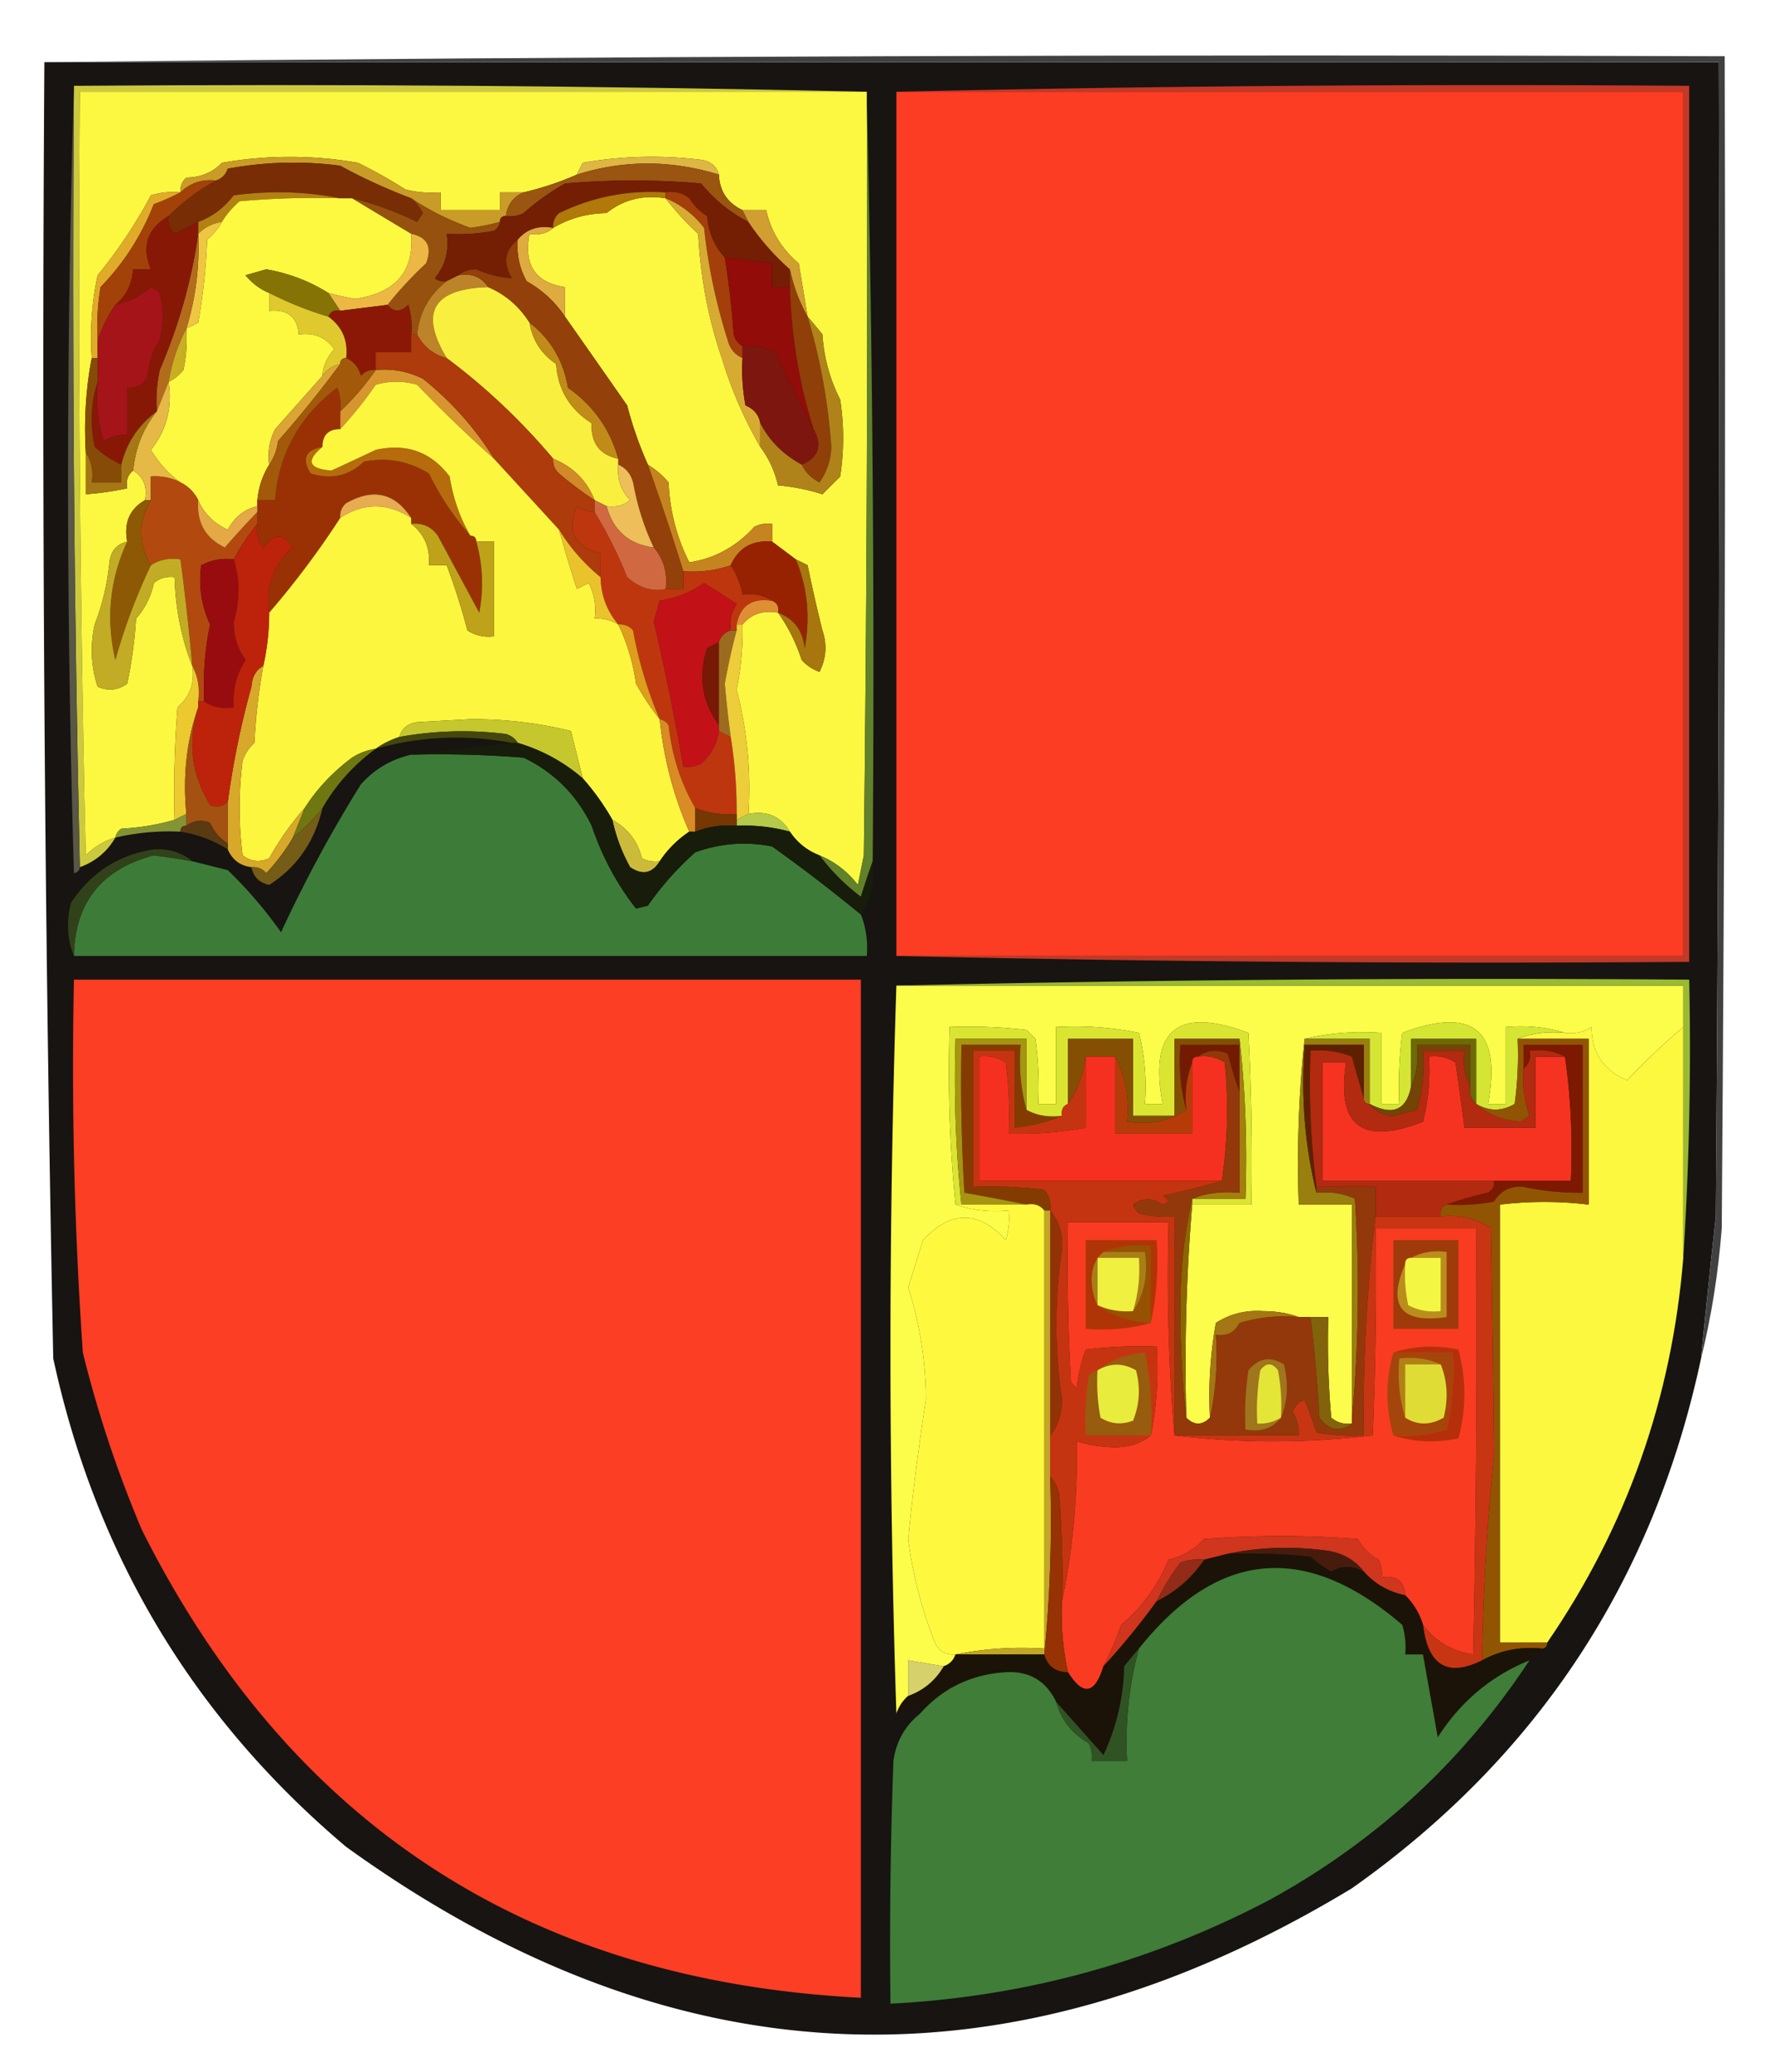 <svg xmlns="http://www.w3.org/2000/svg" width="300" height="350" style="shape-rendering:geometricPrecision;text-rendering:geometricPrecision;image-rendering:optimizeQuality;fill-rule:evenodd;clip-rule:evenodd"><path style="opacity:1" fill="#171412" d="M7.5 10.5h283c.167 65 0 130.001-.5 195a2024.749 2024.749 0 0 0-2.5 24c-8.02 37.547-27.686 67.38-59 89.5-58.127 35.156-114.794 32.823-170-7-25.81-21.766-42.31-49.266-49.5-82.5a8146.408 8146.408 0 0 1-1.5-219z"/><path style="opacity:1" fill="#414141" d="M7.5 10.5c94.499-1 189.165-1.333 284-1 .167 66 0 132.001-.5 198-.579 7.566-1.745 14.899-3.5 22 .785-7.997 1.618-15.997 2.5-24 .5-64.999.667-130 .5-195H7.5z"/><path style="opacity:1" fill="#cdc93f" d="M12.5 14.5c44.836-.332 89.503.001 134 1h-133c-.333 43.005 0 86.005 1 129 1.44-1.452 3.106-2.452 5-3-1.39 2.39-3.39 4.057-6 5-.999-43.83-1.332-87.83-1-132z"/><path style="opacity:1" fill="#fcf841" d="M146.5 15.5v1c.167 42.668 0 85.335-.5 128l-1 5c-1.777-2.29-3.944-3.957-6.5-5-2.073-.8-3.74-2.133-5-4-1.536-2.592-3.869-3.592-7-3 .45-7.148-.216-14.148-2-21a49.273 49.273 0 0 0 1-11c1.49-1.78 3.49-2.446 6-2 1.713 2.407 3.047 5.074 4 8a7.293 7.293 0 0 0 3 2c1.147-2.265 1.314-4.598.5-7a251.104 251.104 0 0 1-2.5-11 44.043 44.043 0 0 0-2-1l-4-3v-3a4.932 4.932 0 0 0-3 .5c-3.082 3.37-6.748 5.37-11 6-2.116-4.172-3.283-8.672-3.5-13.5a14.694 14.694 0 0 0-3.5-3 63.502 63.502 0 0 1-3.5-10 3835.947 3835.947 0 0 0-10.5-15v-5c-5.018-.75-7.018-3.75-6-9 1.599.268 2.932-.066 4-1 2.689-1.61 5.689-2.443 9-2.5 2.865-2.286 6.198-3.12 10-2.5a46.107 46.107 0 0 0 5.5 6c.39 7.365 1.723 14.365 4 21a71.134 71.134 0 0 0 6.5 15c1.431 1.901 2.431 4.068 3 6.5 2.595.226 5.095.726 7.5 1.5l3-3a42.479 42.479 0 0 0 0-13c-1.74-3.41-2.74-7.076-3-11a81.819 81.819 0 0 0-2.5-3l-1.5-9c-2.878-2.434-4.712-5.434-5.5-9h-4c-2.544-1.208-3.878-3.208-4-6-.381-1.431-1.381-2.265-3-2.5a67.225 67.225 0 0 0-20 .5c-.363.683-.696 1.35-1 2a52.122 52.122 0 0 1-9 3h-4v3h-10v-3a18.436 18.436 0 0 1-6-.5 82.212 82.212 0 0 0-8-4.5 66.627 66.627 0 0 0-23 0c-1.559 1.63-3.559 2.464-6 2.5-.752.67-1.086 1.504-1 2.5-1.7-.16-3.366.007-5 .5a81.621 81.621 0 0 1-9 13.5 49.873 49.873 0 0 0-1 14c-.988 5.14-1.321 10.474-1 16v7a51.639 51.639 0 0 0 7-1c-.237-1.291.096-2.291 1-3 1.756 1.052 2.423 2.719 2 5-2.59 1.491-3.59 3.825-3 7-1.785.426-2.785 1.592-3 3.5-.377 3.682-1.21 7.182-2.5 10.5-.789 3.591-.622 7.091.5 10.5 1.759.798 3.425.631 5-.5a77.064 77.064 0 0 0 1.5-11 12.8 12.8 0 0 0 3-6c1.011-.837 2.178-1.17 3.5-1 .173 5.419 1.173 10.419 3 15 .436 2.864-.398 5.197-2.5 7-.5 6.325-.666 12.658-.5 19-2.805.819-5.805 1.319-9 1.5-.556.383-.89.883-1 1.5-1.894.548-3.56 1.548-5 3-1-42.995-1.333-85.995-1-129h133z"/><path style="opacity:1" fill="#fc3d23" d="M151.5 15.5h133v146h-133v-146z"/><path style="opacity:1" fill="#c89c26" d="M88.5 32.5c-1.73.736-2.73 2.07-3 4-.667 0-1 .333-1 1a39.12 39.12 0 0 1-5 1c-3.655-1.31-6.989-2.977-10-5a94.13 94.13 0 0 1-12-5.5 60.728 60.728 0 0 0-19 .5c-.355 1.022-1.022 1.689-2 2-2.358-.247-4.358.42-6 2-.086-.996.248-1.83 1-2.5 2.441-.036 4.441-.87 6-2.5a66.627 66.627 0 0 1 23 0 82.212 82.212 0 0 1 8 4.5c1.973.495 3.973.662 6 .5v3h10v-3h4z"/><path style="opacity:1" fill="#ddb644" d="M121.5 29.5c-8.115-2.492-16.115-2.492-24 0 .304-.65.637-1.317 1-2a67.225 67.225 0 0 1 20-.5c1.619.235 2.619 1.069 3 2.5z"/><path style="opacity:1" fill="#9a5511" d="M121.5 29.5c.122 2.792 1.456 4.792 4 6l1 2c-3.088-1.582-5.754-3.748-8-6.5a132.493 132.493 0 0 0-23 0 40.946 40.946 0 0 0-7 5 4.932 4.932 0 0 1-3 .5c.27-1.93 1.27-3.264 3-4a52.122 52.122 0 0 0 9-3c7.885-2.492 15.885-2.492 24 0z"/><path style="opacity:1" fill="#782d04" d="M69.5 33.5c.778.656 1.444 1.489 2 2.5l-1 1.5c-3.6-1.753-7.267-3.087-11-4h-2c-5.819-1.153-11.819-1.32-18-.5-1.595 2.102-3.595 3.602-6 4.5l-4 2c-.886-.825-1.219-1.825-1-3a34.38 34.38 0 0 1 8-6c.978-.311 1.645-.978 2-2a60.728 60.728 0 0 1 19-.5 94.13 94.13 0 0 0 12 5.5z"/><path style="opacity:1" fill="#b38113" d="M57.5 33.5c-5.676-.166-11.343 0-17 .5a14.692 14.692 0 0 0-3 3.5c-1.562.233-2.895.9-4 2v-2c2.405-.898 4.405-2.398 6-4.5 6.181-.82 12.181-.653 18 .5z"/><path style="opacity:1" fill="#96510e" d="M59.5 33.5c3.733.913 7.4 2.247 11 4l1-1.5c-.556-1.011-1.222-1.844-2-2.5 3.011 2.023 6.345 3.69 10 5a39.12 39.12 0 0 0 5-1c-.11.617-.444 1.117-1 1.5a32.437 32.437 0 0 1-8 .5c.445 2.865-.222 5.365-2 7.5a2.428 2.428 0 0 0 2 .5c-2.956 2.288-4.623 5.288-5 9h-1c.16-1.7-.007-3.366-.5-5-1.292 1.291-2.458 1.291-3.5 0a63.67 63.67 0 0 1 6.5-7c1.077-2.762.244-4.428-2.5-5-3.366-2.013-6.7-4.013-10-6z"/><path style="opacity:1" fill="#e0ab28" d="M30.5 32.5a36.213 36.213 0 0 1-4.5 2c-2.091 5.316-5.091 9.982-9 14a40.936 40.936 0 0 0-.5 9v3h-1a49.873 49.873 0 0 1 1-14 81.621 81.621 0 0 0 9-13.5c1.634-.493 3.3-.66 5-.5z"/><path style="opacity:1" fill="#741e04" d="M126.5 37.5a41.397 41.397 0 0 0 7 8v3h-3v-4l-8-1c-1.734-1.822-2.734-4.155-3-7a9.419 9.419 0 0 1-3-3c-1.189-.929-2.522-1.262-4-1-6.314-.421-12.314.745-18 3.5-.752.67-1.086 1.504-1 2.5-2.51-.447-4.51.22-6 2-2.187 1.782-2.52 3.949-1 6.5-1.983-.11-3.983-.61-6-1.5-1.226.02-2.226.353-3 1l-2 1a2.428 2.428 0 0 1-2-.5c1.778-2.135 2.445-4.635 2-7.5a32.437 32.437 0 0 0 8-.5c.556-.383.89-.883 1-1.5 0-.667.333-1 1-1a4.932 4.932 0 0 0 3-.5 40.946 40.946 0 0 1 7-5 132.493 132.493 0 0 1 23 0c2.246 2.752 4.912 4.918 8 6.5z"/><path style="opacity:1" fill="#b07909" d="M112.5 32.5v1c-3.802-.62-7.135.214-10 2.5-3.311.057-6.311.89-9 2.5-.086-.996.248-1.83 1-2.5 5.686-2.755 11.686-3.921 18-3.5z"/><path style="opacity:1" fill="#a24208" d="M36.5 30.5a34.38 34.38 0 0 0-8 6c-3.59 2.106-4.59 5.106-3 9h-3c-.183 2.488-1.183 4.488-3 6a24.555 24.555 0 0 0-3 6 40.936 40.936 0 0 1 .5-9c3.909-4.018 6.909-8.684 9-14a36.213 36.213 0 0 0 4.5-2c1.642-1.58 3.642-2.247 6-2z"/><path style="opacity:1" fill="#fcf940" d="M57.5 33.5h2c3.3 1.987 6.634 3.987 10 6 .528 6.339-2.64 10.006-9.5 11a53.543 53.543 0 0 1-4.5-1c-3.199-2.009-6.699-3.342-10.5-4l-3.5 1c1.124 1.36 2.458 2.36 4 3v3c3.088-.303 4.754 1.03 5 4 2.556-.368 4.556.465 6 2.5-1.207 1.3-1.874 2.8-2 4.5l-8 9a9.864 9.864 0 0 0-1 6c-1.13 1.815-1.796 3.815-2 6v1c-2.229.555-3.895 1.889-5 4-2.35-1.078-4.017-2.744-5-5a6.541 6.541 0 0 0-3-3c-1.967-1.427-3.634-3.26-5-5.5 2.654-3.309 3.654-7.142 3-11.5.958-.453 1.792-1.12 2.5-2 .497-2.31.663-4.643.5-7 .65-.304 1.316-.637 2-1a100.197 100.197 0 0 0 1.5-14 10.521 10.521 0 0 0 2.5-3c.79-1.294 1.79-2.46 3-3.5 5.657-.5 11.324-.666 17-.5z"/><path style="opacity:1" fill="#ecb843" d="M69.5 39.5c2.744.572 3.577 2.238 2.5 5a63.67 63.67 0 0 0-6.5 7l-8 1-2-3c1.467.394 2.967.727 4.5 1 6.86-.994 10.028-4.661 9.5-11z"/><path style="opacity:1" fill="#ddab3f" d="M93.5 38.5c-1.068.934-2.401 1.268-4 1-1.018 5.25.982 8.25 6 9v5c-1.643-2.473-3.81-4.473-6.5-6-1.202-2.178-1.702-4.51-1.5-7 1.49-1.78 3.49-2.447 6-2z"/><path style="opacity:1" fill="#857305" d="m55.5 49.5 2 3c-.992-.172-1.658.162-2 1a59.353 59.353 0 0 1-10-4c-1.542-.64-2.876-1.64-4-3l3.5-1c3.801.658 7.301 1.991 10.5 4z"/><path style="opacity:1" fill="#bd8329" d="M77.5 46.5c2.198-.38 3.865.287 5 2-9.324.277-11.657 4.277-7 12-2.249-.58-3.915-1.913-5-4 .377-3.712 2.044-6.712 5-9l2-1z"/><path style="opacity:1" fill="#a43e0b" d="M112.5 33.5v-1c1.478-.262 2.811.071 4 1a9.419 9.419 0 0 0 3 3c.266 2.845 1.266 5.178 3 7a134.579 134.579 0 0 1 1.5 13c.278.916.778 1.583 1.5 2v2c-1.29-.558-2.123-1.558-2.5-3a96.143 96.143 0 0 1-4-19c-1.777-2.29-3.944-3.957-6.5-5z"/><path style="opacity:1" fill="#d09e31" d="M125.5 35.5h4c.788 3.566 2.622 6.566 5.5 9l1.5 9a27.646 27.646 0 0 1-3-8 41.397 41.397 0 0 1-7-8l-1-2z"/><path style="opacity:1" fill="#efc641" d="M37.5 37.5a10.521 10.521 0 0 1-2.5 3 100.197 100.197 0 0 1-1.5 14c-.684.363-1.35.696-2 1a46.942 46.942 0 0 0 2-16c1.105-1.1 2.438-1.767 4-2z"/><path style="opacity:1" fill="#f9ef3e" d="M82.5 48.5c2.898 1.223 5.231 3.223 7 6 .48 2.955 1.98 5.288 4.5 7 .286 4.302 2.286 7.635 6 10-.149 3.34 1.351 5.34 4.5 6v1c-.253 2.327.414 4.327 2 6-1.189.929-2.522 1.262-4 1l-2-1c-1.311-3.311-3.645-5.645-7-7-5.42-6.424-11.42-12.09-18-17-4.657-7.723-2.324-11.723 7-12z"/><path style="opacity:1" fill="#a51419" d="M16.5 64.5v-7c.7-2.088 1.7-4.088 3-6 2.198-.514 4.198-1.514 6-3 .586.21 1.086.543 1.5 1a16.25 16.25 0 0 1 0 8c-1.163 1.785-1.83 3.785-2 6-.71 1.473-1.876 2.14-3.5 2v8a6.845 6.845 0 0 0-4 1 25.87 25.87 0 0 1-1-10z"/><path style="opacity:1" fill="#b26c1b" d="M33.5 39.5a46.942 46.942 0 0 1-2 16c-1.446 2.754-2.446 5.754-3 9l-2 5c-.163-2.357.003-4.69.5-7 3.221-7.502 5.388-15.169 6.5-23z"/><path style="opacity:1" fill="#8b1807" d="M65.5 51.5c1.042 1.291 2.208 1.291 3.5 0 .493 1.634.66 3.3.5 5v3h-6v3c-.996-.086-1.83.248-2.5 1-.377-1.442-1.21-2.442-2.5-3 .35-2.953-.65-5.287-3-7 .342-.838 1.008-1.172 2-1l8-1z"/><path style="opacity:1" fill="#920c0a" d="m122.5 43.5 8 1v4h3c.252 8.36 1.586 16.36 4 24a646.605 646.605 0 0 1-6.5-13c-1.699-.906-3.533-1.24-5.5-1-.722-.417-1.222-1.084-1.5-2a134.579 134.579 0 0 0-1.5-13z"/><path style="opacity:1" fill="#881806" d="M28.5 36.5c-.219 1.175.114 2.175 1 3l4-2v2c-1.112 7.831-3.279 15.498-6.5 23a24.939 24.939 0 0 0-.5 7c-3.094 2.299-5.094 5.299-6 9-1.591-.719-3.091-1.719-4.5-3-.81-3.858-.643-7.524.5-11a25.87 25.87 0 0 0 1 10 6.845 6.845 0 0 1 4-1v-8c1.624.14 2.79-.527 3.5-2 .17-2.215.837-4.215 2-6a16.25 16.25 0 0 0 0-8 3.646 3.646 0 0 0-1.5-1c-1.802 1.486-3.802 2.486-6 3 1.817-1.512 2.817-3.512 3-6h3c-1.59-3.894-.59-6.894 3-9z"/><path style="opacity:1" fill="#caae22" d="M31.5 55.5a24.939 24.939 0 0 1-.5 7c-.708.88-1.542 1.547-2.5 2 .554-3.246 1.554-6.246 3-9z"/><path style="opacity:1" fill="#e0c92e" d="M45.5 49.5a59.353 59.353 0 0 0 10 4c2.35 1.713 3.35 4.047 3 7-.667 0-1 .333-1 1-1.278.282-2.278.949-3 2 .126-1.7.793-3.2 2-4.5-1.444-2.035-3.444-2.868-6-2.5-.246-2.97-1.912-4.303-5-4v-3z"/><path style="opacity:1" fill="#d7952f" d="M63.5 62.5c2.82-.252 5.487.248 8 1.5 4.845 3.882 8.845 8.382 12 13.5a228.244 228.244 0 0 1-13-12.5 12.5 12.5 0 0 0-7 0 68.884 68.884 0 0 1-6 7.5v-3a44.45 44.45 0 0 0 6-7z"/><path style="opacity:1" fill="#daa535" d="M57.5 61.5a190.326 190.326 0 0 1-10.5 13c-.21 1.558-.71 2.891-1.5 4a9.864 9.864 0 0 1 1-6l8-9c.722-1.051 1.722-1.718 3-2z"/><path style="opacity:1" fill="#d7ab31" d="M112.5 33.5c2.556 1.043 4.723 2.71 6.5 5a96.143 96.143 0 0 0 4 19c.377 1.442 1.21 2.442 2.5 3a32.462 32.462 0 0 0 .5 8c1.417.578 2.25 1.578 2.5 3v4a71.134 71.134 0 0 1-6.5-15c-2.277-6.635-3.61-13.635-4-21a46.107 46.107 0 0 1-5.5-6z"/><path style="opacity:1" fill="#903f08" d="M133.5 45.5a27.646 27.646 0 0 0 3 8c2.128 7.093 3.461 14.426 4 22-.069 2.209-.736 4.209-2 6-1.355-.688-2.355-1.688-3-3 2.852-1.223 3.519-3.223 2-6-2.414-7.64-3.748-15.64-4-24v-3z"/><path style="opacity:1" fill="#c18b19" d="M89.5 54.5c3.557 2.75 5.723 6.417 6.5 11 4.287 3.016 7.12 7.016 8.5 12-3.149-.66-4.649-2.66-4.5-6-3.714-2.365-5.714-5.698-6-10-2.52-1.712-4.02-4.045-4.5-7z"/><path style="opacity:1" fill="#7d160e" d="M125.5 58.5c1.967-.24 3.801.094 5.5 1a646.605 646.605 0 0 0 6.5 13c1.519 2.777.852 4.777-2 6-3.126-1.693-5.46-4.026-7-7-.25-1.422-1.083-2.422-2.5-3a32.462 32.462 0 0 1-.5-8v-2z"/><path style="opacity:1" fill="#9a3105" d="M57.5 69.5v3c-2 0-3 1-3 3-2.89.499-3.556 1.999-2 4.5 3.468 1.081 6.468.415 9-2 3.921-.77 7.588-.103 11 2 1.885 3.877 4.219 7.377 7 10.5.667 0 1 .333 1 1 1.096 3.913 1.263 7.913.5 12l-7-13c-1.11-1.537-2.61-2.204-4.5-2v-1c-2.767-4.244-6.434-5.078-11-2.5-.752.67-1.086 1.504-1 2.5a146.094 146.094 0 0 1-12 16c-.63-4.401.703-8.068 4-11-1.5-2.457-3.168-2.457-5 0-.929-1.189-1.262-2.522-1-4v-4h3c.613-7.815 4.113-14.148 10.5-19a8.434 8.434 0 0 1 .5 4z"/><path style="opacity:1" fill="#b66b0d" d="M54.5 75.5c-2.849 2.352-2.349 3.685 1.5 4a531.805 531.805 0 0 0 7.5-3.5c5.183-1.167 9.35.333 12.5 4.5.58 3.671 1.746 7.004 3.5 10-2.781-3.123-5.115-6.623-7-10.5-3.412-2.103-7.079-2.77-11-2-2.532 2.415-5.532 3.081-9 2-1.556-2.501-.89-4.001 2-4.5z"/><path style="opacity:1" fill="#c33826" d="M151.5 15.5a4489.621 4489.621 0 0 1 134-1v148c-44.836.332-89.503-.001-134-1h133v-146h-133z"/><path style="opacity:1" fill="#e6b845" d="M28.5 64.5c.654 4.358-.346 8.191-3 11.5 1.366 2.24 3.033 4.073 5 5.5-1.542-.8-3.209-1.134-5-1v4h-1c.423-2.281-.244-3.948-2-5 .386-3.849 1.72-7.182 4-10l2-5z"/><path style="opacity:1" fill="#af831a" d="M136.5 53.5c.815.93 1.648 1.93 2.5 3 .26 3.924 1.26 7.59 3 11a42.479 42.479 0 0 1 0 13l-3 3a33.995 33.995 0 0 0-7.5-1.5c-.569-2.432-1.569-4.599-3-6.5v-4c1.54 2.974 3.874 5.307 7 7 .645 1.312 1.645 2.312 3 3 1.264-1.791 1.931-3.791 2-6-.539-7.574-1.872-14.907-4-22z"/><path style="opacity:1" fill="#864b07" d="M15.5 60.5h1v4c-1.143 3.476-1.31 7.142-.5 11 1.409 1.281 2.909 2.281 4.5 3v3h-5c.284-1.915-.049-3.581-1-5-.321-5.526.012-10.86 1-16z"/><path style="opacity:1" fill="#d08a28" d="M93.5 77.5c3.355 1.355 5.689 3.689 7 7a54.978 54.978 0 0 1-6-4.5c-.752-.67-1.086-1.504-1-2.5z"/><path style="opacity:1" fill="#a57815" d="M26.5 69.5c-2.28 2.818-3.614 6.151-4 10-.904.709-1.237 1.709-1 3a51.639 51.639 0 0 1-7 1v-7c.951 1.419 1.284 3.085 1 5h5v-3c.906-3.701 2.906-6.701 6-9z"/><path style="opacity:1" fill="#a2590a" d="M58.5 60.5c1.29.558 2.123 1.558 2.5 3 .67-.752 1.504-1.086 2.5-1a44.45 44.45 0 0 1-6 7 8.434 8.434 0 0 0-.5-4c-6.387 4.852-9.887 11.185-10.5 19h-3c.204-2.185.87-4.185 2-6 .79-1.109 1.29-2.442 1.5-4a190.326 190.326 0 0 0 10.5-13c0-.667.333-1 1-1z"/><path style="opacity:1" fill="#94400a" d="M87.5 40.5c-.202 2.49.298 4.822 1.5 7 2.69 1.527 4.857 3.527 6.5 6 3.484 4.952 6.984 9.952 10.5 15a63.502 63.502 0 0 0 3.5 10 475.576 475.576 0 0 1 6 18v3h-3c.334-2.688-.332-5.021-2-7-1.616-3.354-2.782-7.02-3.5-11-.377-1.442-1.21-2.442-2.5-3v-1c-1.38-4.984-4.213-8.984-8.5-12-.777-4.583-2.943-8.25-6.5-11-1.769-2.777-4.102-4.777-7-6-1.135-1.713-2.802-2.38-5-2 .774-.647 1.774-.98 3-1 2.017.89 4.017 1.39 6 1.5-1.52-2.551-1.187-4.718 1-6.5z"/><path style="opacity:1" fill="#e7ab52" d="M69.5 87.5c-4.036-2.58-8.036-2.58-12 0-.086-.996.248-1.83 1-2.5 4.566-2.578 8.233-1.744 11 2.5z"/><path style="opacity:1" fill="#ad3b0c" d="M69.5 56.5h1c1.085 2.087 2.751 3.42 5 4 6.58 4.91 12.58 10.576 18 17-.086.996.248 1.83 1 2.5 1.9 1.639 3.9 3.139 6 4.5v2a5.576 5.576 0 0 1-3-1c-1.733 4.254-.4 6.92 4 8v4a31.542 31.542 0 0 1-7-8l-11-12c-3.155-5.118-7.155-9.618-12-13.5-2.513-1.252-5.18-1.752-8-1.5v-3h6v-3z"/><path style="opacity:1" fill="#edbe59" d="M104.5 78.5c1.29.558 2.123 1.558 2.5 3 .718 3.98 1.884 7.646 3.5 11-4.195-.525-6.862-2.859-8-7 1.478.262 2.811-.071 4-1-1.586-1.673-2.253-3.673-2-6z"/><path style="opacity:1" fill="#b24a0f" d="M30.5 81.5a6.541 6.541 0 0 1 3 3c-.297 3.745 1.203 6.411 4.5 8a141.308 141.308 0 0 1 5.5-6v2a35.347 35.347 0 0 0-4 6c-1.967-.24-3.8.094-5.5 1-.469 3.444.031 6.778 1.5 10a52.37 52.37 0 0 0-1 13h-1c.295-2.235-.039-4.235-1-6a411.647 411.647 0 0 0-2-18c-1.915-.284-3.581.049-5 1-2.18-3.695-2.18-7.362 0-11v-4c1.791-.134 3.458.2 5 1z"/><path style="opacity:1" fill="#c5841f" d="M109.5 78.5c1.294.79 2.461 1.79 3.5 3 .217 4.828 1.384 9.328 3.5 13.5 4.252-.63 7.918-2.63 11-6a4.932 4.932 0 0 1 3-.5v3c-3.357-.284-5.691 1.05-7 4-2.554.888-5.221 1.221-8 1a475.576 475.576 0 0 0-6-18z"/><path style="opacity:1" fill="#e4a847" d="M33.5 84.5c.983 2.256 2.65 3.922 5 5 1.105-2.111 2.771-3.445 5-4v1a141.308 141.308 0 0 0-5.5 6c-3.297-1.589-4.797-4.255-4.5-8z"/><path style="opacity:1" fill="#fcf63f" d="m83.5 77.5 11 12c.91 3.289 1.91 6.622 3 10l2-1a9.86 9.86 0 0 1 1 6c1.459-.067 2.792.266 4 1 1.485 3.086 2.485 6.419 3 10a44.108 44.108 0 0 0 4 6c.692 6.719 2.359 13.052 5 19-2 1.333-3.667 3-5 5a4.934 4.934 0 0 1-3-.5c-.737-2.901-2.403-5.068-5-6.5a40.943 40.943 0 0 0-5-7l-2-8c-5.479-1.366-11.145-2.033-17-2l-9 .5c-1.62.236-2.62 1.069-3 2.5-1.495.489-2.829 1.155-4 2a10.136 10.136 0 0 0-4 1.5c-3.238 2.401-5.905 5.235-8 8.5-2.263 2.549-4.263 5.383-6 8.5-1.612.72-3.112.554-4.5-.5a64.247 64.247 0 0 1 0-16 7.292 7.292 0 0 1 2-3c.227-4.417.727-8.75 1.5-13a41.742 41.742 0 0 0 1-9 146.094 146.094 0 0 0 12-16c3.964-2.58 7.964-2.58 12 0v1c2.227 1.729 3.227 4.062 3 7h3a109.875 109.875 0 0 1 3.5 11c1.356.88 2.856 1.214 4.5 1v-16h-3c0-.667-.333-1-1-1-1.754-2.996-2.92-6.329-3.5-10-3.15-4.167-7.317-5.667-12.5-4.5a531.805 531.805 0 0 1-7.5 3.5c-3.849-.315-4.349-1.648-1.5-4 0-2 1-3 3-3a68.884 68.884 0 0 0 6-7.5 12.5 12.5 0 0 1 7 0 228.244 228.244 0 0 0 13 12.5z"/><path style="opacity:1" fill="#962201" d="m130.5 91.5 4 3c1.981 4.75 2.481 9.75 1.5 15-.308-2.97-1.808-4.97-4.5-6 .172-.992-.162-1.658-1-2-1.419-.951-3.085-1.284-5-1a13.224 13.224 0 0 0-2-5c1.309-2.95 3.643-4.284 7-4z"/><path style="opacity:1" fill="#8e5904" d="M24.5 84.5h1c-2.18 3.638-2.18 7.305 0 11a97.77 97.77 0 0 0-6 16c-1.622-6.928-.955-13.594 2-20-.59-3.175.41-5.509 3-7z"/><path style="opacity:1" fill="#be360e" d="M100.5 86.5a74.042 74.042 0 0 1 5.5 11c2.083 1.838 4.25 2.505 6.5 2h3v-3c2.779.221 5.446-.112 8-1a13.224 13.224 0 0 1 2 5c1.915-.284 3.581.049 5 1-3.388-.531-5.388.803-6 4v1h-1c-.214-1.644.12-3.144 1-4.5l-5.5-3.5c-2.224 1.554-4.724 2.554-7.5 3l-1 3.5a421.642 421.642 0 0 1 5 24.5 4.934 4.934 0 0 0 3-.5c1.674-1.506 2.674-3.339 3-5.5l2 1a77.1 77.1 0 0 1 1 13c-2.45.202-4.783-.131-7-1-2.446-4.237-3.946-8.903-4.5-14-.383-.556-.883-.889-1.5-1a69.914 69.914 0 0 1-4.5-15c-.671-.752-1.504-1.086-2.5-1-1.928-2.281-2.928-4.947-3-8v-4c-4.4-1.08-5.733-3.746-4-8 .917.627 1.917.96 3 1z"/><path style="opacity:1" fill="#d06941" d="m100.5 84.5 2 1c1.138 4.141 3.805 6.475 8 7 1.668 1.979 2.334 4.312 2 7-2.25.505-4.417-.162-6.5-2a74.042 74.042 0 0 0-5.5-11v-2z"/><path style="opacity:1" fill="#bea219" d="M69.5 88.5c1.89-.204 3.39.463 4.5 2l7 13c.763-4.087.596-8.087-.5-12h3v16c-1.644.214-3.144-.12-4.5-1a109.875 109.875 0 0 0-3.5-11h-3c.227-2.938-.773-5.271-3-7z"/><path style="opacity:1" fill="#df8e33" d="M130.5 101.5c.838.342 1.172 1.008 1 2-2.51-.446-4.51.22-6 2h-1c.612-3.197 2.612-4.531 6-4z"/><path style="opacity:1" fill="#eac22c" d="M94.5 89.5a31.542 31.542 0 0 0 7 8c.072 3.053 1.072 5.719 3 8-1.208-.734-2.541-1.067-4-1a9.86 9.86 0 0 0-1-6l-2 1a245.796 245.796 0 0 1-3-10z"/><path style="opacity:1" fill="#a7760e" d="M134.5 94.5c.65.304 1.317.637 2 1a251.104 251.104 0 0 0 2.5 11c.814 2.402.647 4.735-.5 7a7.293 7.293 0 0 1-3-2c-.953-2.926-2.287-5.593-4-8 2.692 1.03 4.192 3.03 4.5 6 .981-5.25.481-10.25-1.5-15z"/><path style="opacity:1" fill="#771904" d="M121.5 108.5v14c-2.865-3.904-3.532-8.237-2-13 .683-.363 1.35-.696 2-1z"/><path style="opacity:1" fill="#de9d1d" d="M104.5 105.5c.996-.086 1.829.248 2.5 1a69.914 69.914 0 0 0 4.5 15 44.108 44.108 0 0 1-4-6c-.515-3.581-1.515-6.914-3-10z"/><path style="opacity:1" fill="#c2ac25" d="M21.5 91.5c-2.955 6.406-3.622 13.072-2 20a97.77 97.77 0 0 1 6-16c1.419-.951 3.085-1.284 5-1a411.647 411.647 0 0 1 2 18c-1.827-4.581-2.827-9.581-3-15-1.322-.17-2.489.163-3.5 1a12.8 12.8 0 0 1-3 6 77.064 77.064 0 0 1-1.5 11c-1.575 1.131-3.241 1.298-5 .5-1.122-3.409-1.289-6.909-.5-10.5 1.29-3.318 2.123-6.818 2.5-10.5.215-1.908 1.215-3.074 3-3.5z"/><path style="opacity:1" fill="#c31118" d="M123.5 106.5c-1 .333-1.667 1-2 2-.65.304-1.317.637-2 1-1.532 4.763-.865 9.096 2 13v1c-.326 2.161-1.326 3.994-3 5.5a4.934 4.934 0 0 1-3 .5 421.642 421.642 0 0 0-5-24.5l1-3.5c2.776-.446 5.276-1.446 7.5-3l5.5 3.5c-.88 1.356-1.214 2.856-1 4.5z"/><path style="opacity:1" fill="#9d6b1f" d="M123.5 106.5h1a107.015 107.015 0 0 0-2 9 205.6 205.6 0 0 0 1 9l-2-1v-15c.333-1 1-1.667 2-2z"/><path style="opacity:1" fill="#980c10" d="M39.5 94.5c1.078 3.43 1.078 6.931 0 10.5-.018 2.422.65 4.588 2 6.5-1.549 2.402-2.216 5.068-2 8-1.915.284-3.581-.049-5-1a52.37 52.37 0 0 1 1-13c-1.469-3.222-1.969-6.556-1.5-10 1.7-.906 3.533-1.24 5.5-1z"/><path style="opacity:1" fill="#d7a82a" d="M44.5 112.5a101.936 101.936 0 0 0-1.5 13 7.292 7.292 0 0 0-2 3 64.247 64.247 0 0 0 0 16c1.388 1.054 2.888 1.22 4.5.5 1.737-3.117 3.737-5.951 6-8.5l-2 5a32.289 32.289 0 0 1-4.5 6c-.67-.752-1.504-1.086-2.5-1-1.904-.238-3.238-1.238-4-3v-8a143.944 143.944 0 0 1 4-19.5c.108-1.681.775-2.848 2-3.5z"/><path style="opacity:1" fill="#ebc92f" d="M32.5 112.5c.961 1.765 1.295 3.765 1 6v1c-1.953 5.574-2.62 11.574-2 18l-2 1c-.166-6.342 0-12.675.5-19 2.102-1.803 2.936-4.136 2.5-7z"/><path style="opacity:1" fill="#595745" d="M12.5 14.5c-.332 44.17.001 88.17 1 132-.06.543-.393.876-1 1a2215.66 2215.66 0 0 1 0-133z"/><path style="opacity:1" fill="#c5c72d" d="M98.5 131.5c-3.218-2.777-6.885-4.777-11-6-.418-.722-1.084-1.222-2-1.5a59.497 59.497 0 0 0-18 .5c.38-1.431 1.38-2.264 3-2.5l9-.5c5.855-.033 11.521.634 17 2l2 8z"/><path style="opacity:1" fill="#44470c" d="M87.5 125.5h-1c-7.75-1.455-15.416-1.122-23 1 1.171-.845 2.505-1.511 4-2a59.497 59.497 0 0 1 18-.5c.916.278 1.582.778 2 1.5z"/><path style="opacity:1" fill="#bc230a" d="M43.5 88.5c-.262 1.478.071 2.811 1 4 1.832-2.457 3.5-2.457 5 0-3.297 2.932-4.63 6.599-4 11a41.742 41.742 0 0 1-1 9c-1.225.652-1.892 1.819-2 3.5a143.944 143.944 0 0 0-4 19.5c-.923.803-1.923.97-3 .5-3.166-5.132-3.833-10.632-2-16.5v-1h1c1.419.951 3.085 1.284 5 1-.216-2.932.451-5.598 2-8-1.35-1.912-2.018-4.078-2-6.5 1.078-3.569 1.078-7.07 0-10.5a35.347 35.347 0 0 1 4-6z"/><path style="opacity:1" fill="#3d7c38" d="M69.5 127.5c6.342-.166 12.675 0 19 .5 5.141 2.475 8.975 6.308 11.5 11.5 1.769 5.214 4.269 9.881 7.5 14l2-.5a51.057 51.057 0 0 1 8-9c4.211-1.534 8.544-1.867 13-1a279.078 279.078 0 0 1 15 11.5c.869 2.217 1.202 4.55 1 7h-134c.15-8.995 4.65-14.662 13.5-17 2.187.288 4.354.622 6.5 1l6 1.5a73.792 73.792 0 0 1 9 10.5 226.78 226.78 0 0 1 13.5-25c2.313-2.572 5.146-4.239 8.5-5z"/><path style="opacity:1" fill="#d98b24" d="M111.5 121.5c.617.111 1.117.444 1.5 1 .554 5.097 2.054 9.763 4.5 14v4h-1c-2.641-5.948-4.308-12.281-5-19z"/><path style="opacity:1" fill="#6f7810" d="M63.5 126.5a32.257 32.257 0 0 0-9 10 28.071 28.071 0 0 1-5 5l2-5c2.095-3.265 4.762-6.099 8-8.5a10.136 10.136 0 0 1 4-1.5z"/><path style="opacity:1" fill="#edcd39" d="M124.5 105.5h1a49.273 49.273 0 0 1-1 11c1.784 6.852 2.45 13.852 2 21l-2 1v-1a77.1 77.1 0 0 0-1-13 205.6 205.6 0 0 1-1-9 107.015 107.015 0 0 1 2-9v-1z"/><path style="opacity:1" fill="#a45211" d="M33.5 119.5c-1.833 5.868-1.166 11.368 2 16.5 1.077.47 2.077.303 3-.5v7c-1.337-.815-2.337-1.982-3-3.5-1.428-.579-2.762-.412-4 .5v-2c-.62-6.426.047-12.426 2-18z"/><path style="opacity:1" fill="#b5ca4a" d="M126.5 137.5c3.131-.592 5.464.408 7 3a29.23 29.23 0 0 0-9-1v-1l2-1z"/><path style="opacity:1" fill="#773702" d="M117.5 136.5c2.217.869 4.55 1.202 7 1v2c-2.45-.202-4.783.131-7 1v-4z"/><path style="opacity:1" fill="#849435" d="M31.5 137.5v2c-.667 0-1 .333-1 1-3.734-.177-7.4.156-11 1 .11-.617.444-1.117 1-1.5 3.195-.181 6.195-.681 9-1.5l2-1z"/><path style="opacity:1" fill="#5a3a11" d="M38.5 142.5v1c-2.428-1.543-5.094-2.543-8-3 0-.667.333-1 1-1 1.238-.912 2.572-1.079 4-.5.663 1.518 1.663 2.685 3 3.5z"/><path style="opacity:1" fill="#ccba3b" d="M103.5 138.5c2.597 1.432 4.263 3.599 5 6.5a4.934 4.934 0 0 0 3 .5c-1.251 2.061-2.918 2.394-5 1a29.077 29.077 0 0 1-3-8z"/><path style="opacity:1" fill="#755c17" d="M54.5 136.5c-1.307 5.65-4.307 9.984-9 13-1.675-.368-2.675-1.368-3-3 .996-.086 1.83.248 2.5 1a32.289 32.289 0 0 0 4.5-6 28.071 28.071 0 0 0 5-5z"/><path style="opacity:1" fill="#61812b" d="M146.5 16.5c.999 42.83 1.332 85.83 1 129a168.522 168.522 0 0 0-2 6 34.807 34.807 0 0 1-7-7c2.556 1.043 4.723 2.71 6.5 5l1-5c.5-42.665.667-85.332.5-128z"/><path style="opacity:1" fill="#31421b" d="M32.5 145.5a151.544 151.544 0 0 0-6.5-1c-8.85 2.338-13.35 8.005-13.5 17-1.138-2.804-1.305-5.804-.5-9 3.433-5.132 8.1-8.132 14-9 2.544-.164 4.71.503 6.5 2z"/><path style="opacity:1" fill="#181c0b" d="M86.5 125.5h1c4.115 1.223 7.782 3.223 11 6a40.943 40.943 0 0 1 5 7c.6 2.798 1.6 5.465 3 8 2.082 1.394 3.749 1.061 5-1 1.333-2 3-3.667 5-5h1c2.217-.869 4.55-1.202 7-1a29.23 29.23 0 0 1 9 1c1.26 1.867 2.927 3.2 5 4a34.807 34.807 0 0 0 7 7 168.522 168.522 0 0 1 2-6c.409 3.355-.258 6.355-2 9a279.078 279.078 0 0 0-15-11.5c-4.456-.867-8.789-.534-13 1a51.057 51.057 0 0 0-8 9l-2 .5c-3.231-4.119-5.731-8.786-7.5-14-2.525-5.192-6.359-9.025-11.5-11.5-6.325-.5-12.658-.666-19-.5l17-2z"/><path style="opacity:1" fill="#fc3e24" d="M12.5 165.5h133v172c-55.975-2.851-96.475-29.185-121.5-79a197.967 197.967 0 0 1-10-30 702.456 702.456 0 0 1-1.5-63z"/><path style="opacity:1" fill="#fcfc4a" d="M151.5 166.5h133v7a117.818 117.818 0 0 0-9.5 9c-4.011-1.674-6.011-4.674-6-9-1.356.88-2.856 1.214-4.5 1-3.125-.979-6.458-1.313-10-1v13h-3c2.325-12.504-2.508-16.504-14.5-12a72.367 72.367 0 0 0-.5 12h-3v-12c-4.532-.318-8.866.015-13 1-.994 9.152-1.327 18.485-1 28h9v37c-1.322.17-2.489-.163-3.5-1a145.053 145.053 0 0 1-.5-17h-5c-1.804-.662-3.804-.995-6-1-2.954-.209-5.621.458-8 2a69.234 69.234 0 0 0-1 16c-1.333 1.333-2.667 1.333-4 0-.328-12.178.005-24.178 1-36h10c.166-9.672 0-19.339-.5-29-11.992-4.504-16.825-.504-14.5 12h-3a36.875 36.875 0 0 0-1-12 53.775 53.775 0 0 0-14-1v13h-3a60.931 60.931 0 0 0-.5-11l-1.5-1.5a84.902 84.902 0 0 0-13-.5c-.327 10.181.006 20.181 1 30 2.787.977 5.787 1.31 9 1a12.93 12.93 0 0 1-.5 5c-4.609-5.047-9.276-5.047-14 0l-2.5 8a62.927 62.927 0 0 1 3 19 398.587 398.587 0 0 0-3 23.5 72.4 72.4 0 0 0 4.5 17.5c.71 1.473 1.876 2.14 3.5 2-.333 1-1 1.667-2 2l-6-1v6c-.901.79-1.568 1.79-2 3-1.333-41-1.333-82 0-123z"/><path style="opacity:1" fill="#fcf73f" d="M284.5 173.5v39c-1.937 23.818-9.604 45.485-23 65h-8v-74c4.94-.598 9.94-.598 15 0v-28h-12c2.448-.973 5.115-1.306 8-1 1.644.214 3.144-.12 4.5-1-.011 4.326 1.989 7.326 6 9 3.089-3.26 6.255-6.26 9.5-9z"/><path style="opacity:1" fill="#9aba31" d="M151.5 166.5a4488.948 4488.948 0 0 1 134-1 552.805 552.805 0 0 1-1 47v-46h-133z"/><path style="opacity:1" fill="#843b01" d="M173.5 187.5c1.765.961 3.765 1.295 6 1-2.461 1.031-5.127 1.698-8 2v-13h-7v23a72.367 72.367 0 0 1 12 .5c.837 1.011 1.17 2.178 1 3.5h-1c-.709-.904-1.709-1.237-3-1a379.145 379.145 0 0 0-10.5-2c-.5-8.327-.666-16.66-.5-25h10c-.315 3.871.018 7.538 1 11z"/><path style="opacity:1" fill="#dae532" d="M201.5 203.5v-1h9c.327-9.182-.007-18.182-1-27h-11v13h-7v-13h-11v11c-.838.342-1.172 1.008-1 2-2.235.295-4.235-.039-6-1v-12h-12c-.305 9.417.028 18.75 1 28h-1c-.994-9.819-1.327-19.819-1-30a84.902 84.902 0 0 1 13 .5l1.5 1.5c.499 3.652.665 7.318.5 11h3v-13c4.733-.277 9.4.057 14 1a36.875 36.875 0 0 1 1 12h3c-2.325-12.504 2.508-16.504 14.5-12 .5 9.661.666 19.328.5 29h-10z"/><path style="opacity:1" fill="#731b00" d="M209.5 176.5v8a96.578 96.578 0 0 1-2-6.5c-1.887-.78-3.554-.613-5 .5-.667 0-1 .333-1 1-.973 2.448-1.306 5.115-1 8-.982-3.462-1.315-7.129-1-11h10z"/><path style="opacity:1" fill="#d4e633" d="M264.5 174.5c-2.885-.306-5.552.027-8 1a60.931 60.931 0 0 1-.5 11c-2.163 1.268-4.33 1.268-6.5 0v-11h-11v8c-.762 4.048-3.096 5.048-7 3v-11h-11c4.134-.985 8.468-1.318 13-1v12h3a72.367 72.367 0 0 1 .5-12c11.992-4.504 16.825-.504 14.5 12h3v-13c3.542-.313 6.875.021 10 1z"/><path style="opacity:1" fill="#6d6905" d="M249.5 186.5c-.904-.709-1.237-1.709-1-3v-7h-9c.302 2.559-.032 4.893-1 7v-8h11v11z"/><path style="opacity:1" fill="#997f0e" d="M220.5 175.5h11v11c-.667 0-1-.333-1-1v-9h-10c-.635 8.734.032 17.067 2 25 2.292-.256 4.459.077 6.5 1 .827 12.507.66 24.84-.5 37v-36h-9c-.327-9.515.006-18.848 1-28z"/><path style="opacity:1" fill="#5d2101" d="M230.5 185.5a246.697 246.697 0 0 1-2-7 15.418 15.418 0 0 0-7-1 139.2 139.2 0 0 0 1 23v1c-1.968-7.933-2.635-16.266-2-25h10v9z"/><path style="opacity:1" fill="#724405" d="M248.5 183.5c-.961-1.765-1.295-3.765-1-6h-7a28.819 28.819 0 0 1-1 10l-4 1c-1.833-.085-3.166-.752-4-2 3.904 2.048 6.238 1.048 7-3 .968-2.107 1.302-4.441 1-7h9v7z"/><path style="opacity:1" fill="#f63321" d="M264.5 178.5c.991 6.813 1.325 13.813 1 21h-42v-20h4c-1.65 10.698 2.684 14.031 13 10a34.301 34.301 0 0 0 1-11c1.644-.214 3.144.12 4.5 1 .548 3.67 1.048 7.337 1.5 11h12v-12h5z"/><path style="opacity:1" fill="#844f03" d="M209.5 175.5v1h-10c-.315 3.871.018 7.538 1 11-2.837 1.902-6.171 2.569-10 2 .384-3.989-.283-7.655-2-11h-5c-.402 2.977-1.402 5.643-3 8v-11h11v13h7v-13h11z"/><path style="opacity:1" fill="#f63020" d="M183.5 178.5h5v13h13v-12c0-.667.333-1 1-1 1.644-.214 3.144.12 4.5 1a80.495 80.495 0 0 1-.5 20h-41v-21c1.644-.214 3.144.12 4.5 1 .499 3.986.666 7.986.5 12a61.26 61.26 0 0 0 13-1v-12z"/><path style="opacity:1" fill="#b53c09" d="M188.5 178.5c1.717 3.345 2.384 7.011 2 11 3.829.569 7.163-.098 10-2-.306-2.885.027-5.552 1-8v12h-13v-13z"/><path style="opacity:1" fill="#a37f0d" d="M209.5 175.5c.993 8.818 1.327 17.818 1 27h-9c2.448-.973 5.115-1.306 8-1v-26z"/><path style="opacity:1" fill="#b22a10" d="M230.5 185.5c0 .667.333 1 1 1 .834 1.248 2.167 1.915 4 2l4-1a28.819 28.819 0 0 0 1-10h7c-.295 2.235.039 4.235 1 6-.237 1.291.096 2.291 1 3 1.974 1.787 4.474 2.787 7.5 3l1.5-1a19.372 19.372 0 0 1-1-8c.904-.709 1.237-1.709 1-3 2.235-.295 4.235.039 6 1h-5v12h-12c-.452-3.663-.952-7.33-1.5-11-1.356-.88-2.856-1.214-4.5-1a34.301 34.301 0 0 1-1 11c-10.316 4.031-14.65.698-13-10h-4v20h29c.131.876-.202 1.543-1 2a64.678 64.678 0 0 0-7 2c-.838.342-1.172 1.008-1 2h-11v-5h-10a139.2 139.2 0 0 1-1-23c2.42-.208 4.753.126 7 1a246.697 246.697 0 0 0 2 7z"/><path style="opacity:1" fill="#7d1801" d="M244.5 203.5a64.678 64.678 0 0 1 7-2c.798-.457 1.131-1.124 1-2h13c.325-7.187-.009-14.187-1-21-1.765-.961-3.765-1.295-6-1 .237 1.291-.096 2.291-1 3v-4h10v25a44.673 44.673 0 0 1-10-1c-2.188-.193-3.855.641-5 2.5a32.462 32.462 0 0 1-8 .5z"/><path style="opacity:1" fill="#a69511" d="M173.5 187.5c-.982-3.462-1.315-7.129-1-11h-10c-.166 8.34 0 16.673.5 25 3.603.635 7.103 1.302 10.5 2h-11a204.323 204.323 0 0 1-1-28h12v12z"/><path style="opacity:1" fill="#fef93f" d="M161.5 203.5h12c1.291-.237 2.291.096 3 1v74c-5.195-.321-10.195.013-15 1-1.624.14-2.79-.527-3.5-2a72.4 72.4 0 0 1-4.5-17.5 398.587 398.587 0 0 1 3-23.5 62.927 62.927 0 0 0-3-19l2.5-8c4.724-5.047 9.391-5.047 14 0a12.93 12.93 0 0 0 .5-5c-3.213.31-6.213-.023-9-1z"/><path style="opacity:1" fill="#915403" d="M256.5 175.5h12v28a62.931 62.931 0 0 0-15 0v74h8c0 .667-.333 1-1 1-3.615-.345-6.948.322-10 2a391.133 391.133 0 0 1 2-34.5 5645.152 5645.152 0 0 0-.5-38.5c-2.565-1.679-5.398-2.346-8.5-2-.172-.992.162-1.658 1-2a32.462 32.462 0 0 0 8-.5c1.145-1.859 2.812-2.693 5-2.5a44.673 44.673 0 0 0 10 1v-25h-10v4a19.372 19.372 0 0 0 1 8l-1.5 1c-3.026-.213-5.526-1.213-7.5-3 2.17 1.268 4.337 1.268 6.5 0 .499-3.652.665-7.318.5-11z"/><path style="opacity:1" fill="#923207" d="M177.5 204.5c1.497 1.79 2.164 3.956 2 6.5a86.012 86.012 0 0 0 0 25.5c-.039 2.452-.706 4.452-2 6v-38z"/><path style="opacity:1" fill="#f93b22" d="M198.5 242.5c11.069 1.329 22.235 1.329 33.5 0 .5-11.662.667-23.329.5-35h17c.167 24.002 0 48.002-.5 72-3.563-.528-6.397-2.195-8.5-5a11.743 11.743 0 0 0-3-5c-.194-2.412-1.527-3.412-4-3a4.934 4.934 0 0 0-.5-3c-1.5-.833-2.667-2-3.5-3.5a169.166 169.166 0 0 0-26 0c-1.589 1.745-3.589 2.912-6 3.5-1.797 4.367-4.464 8.033-8 11a53.428 53.428 0 0 1-3 7c-1.455 4.747-3.455 5.08-6 1a45.782 45.782 0 0 1-1-12c1.81-8.611 2.644-17.611 2.5-27 2.075.634 4.241.968 6.5 1 2.452-.039 4.452-.706 6-2 .987-4.805 1.321-9.805 1-15a72.367 72.367 0 0 0-12 .5 26.67 26.67 0 0 0-1.5 6.5l-1-1c-.5-8.994-.666-17.994-.5-27h17c-.328 12.178.005 24.178 1 36z"/><path style="opacity:1" fill="#93380a" d="M202.5 178.5c1.446-1.113 3.113-1.28 5-.5a96.578 96.578 0 0 0 2 6.5v17c-2.885-.306-5.552.027-8 1-1.33 5.795-1.996 11.962-2 18.5 0 6.343.334 12.509 1 18.5 1.333 1.333 2.667 1.333 4 0 .986-4.47 1.319-9.137 1-14 1.846.278 3.18-.389 4-2a25.879 25.879 0 0 1 10-1h2a255.38 255.38 0 0 1 1.5 17c1.62 2.132 3.454 2.465 5.5 1v-1c1.16-12.16 1.327-24.493.5-37-2.041-.923-4.208-1.256-6.5-1v-1h10v5a277.605 277.605 0 0 0-2 37 32.462 32.462 0 0 1-8-.5 100.262 100.262 0 0 0-2-5.5c-1 .333-1.667 1-2 2a6.846 6.846 0 0 1 1 4h-21v-37a18.453 18.453 0 0 1-6-.5 3.647 3.647 0 0 1-1-1.5c1.635-1.181 3.302-1.181 5 0 1.196-.346 1.196-.846 0-1.5a135.21 135.21 0 0 0 10-2.5 80.495 80.495 0 0 0 .5-20c-1.356-.88-2.856-1.214-4.5-1z"/><path style="opacity:1" fill="#8c6600" d="M201.5 202.5v1c-.995 11.822-1.328 23.822-1 36a167.37 167.37 0 0 1-1-18.5c.004-6.538.67-12.705 2-18.5z"/><path style="opacity:1" fill="#a47614" d="M219.5 222.5a25.879 25.879 0 0 0-10 1c-.82 1.611-2.154 2.278-4 2 .319 4.863-.014 9.53-1 14a69.234 69.234 0 0 1 1-16c2.379-1.542 5.046-2.209 8-2 2.196.005 4.196.338 6 1z"/><path style="opacity:1" fill="#82630b" d="M221.5 222.5h3c-.166 5.676.001 11.343.5 17 1.011.837 2.178 1.17 3.5 1-2.046 1.465-3.88 1.132-5.5-1a255.38 255.38 0 0 0-1.5-17z"/><path style="opacity:1" fill="#9f751d" d="M216.5 239.5c-1.418 1.808-3.418 2.475-6 2-.165-3.35.002-6.683.5-10 1.733-2.102 3.733-2.435 6-1 .805 3.196.638 6.196-.5 9z"/><path style="opacity:1" fill="#e3e537" d="M216.5 239.5c-1.208.734-2.541 1.067-4 1a40.914 40.914 0 0 1 .5-9c1-1.333 2-1.333 3 0 .497 2.646.664 5.313.5 8z"/><path style="opacity:1" fill="#c83513" d="M232.5 205.5h11c3.102-.346 5.935.321 8.5 2 .211 12.889.378 25.723.5 38.5a391.133 391.133 0 0 0-2 34.5c-5.832 2.905-9.165.905-10-6 2.103 2.805 4.937 4.472 8.5 5 .5-23.998.667-47.998.5-72h-17c.167 11.671 0 23.338-.5 35-11.265 1.329-22.431 1.329-33.5 0h21a6.846 6.846 0 0 0-1-4c.333-1 1-1.667 2-2 .73 1.841 1.397 3.675 2 5.5 2.646.497 5.313.664 8 .5a277.605 277.605 0 0 1 2-37z"/><path style="opacity:1" fill="#a4450b" d="M235.5 228.5h10a43.117 43.117 0 0 1-1 13 23.832 23.832 0 0 1-9 1c-1.333-4.667-1.333-9.333 0-14z"/><path style="opacity:1" fill="#b5300a" d="M235.5 228.5c3.476-1.143 7.142-1.31 11-.5 1.333 5 1.333 10 0 15-3.858.81-7.524.643-11-.5 3.079.24 6.079-.093 9-1a43.117 43.117 0 0 0 1-13h-10z"/><path style="opacity:1" fill="#b08216" d="M243.5 230.5h-6v9c-.979-3.125-1.313-6.458-1-10 2.559-.302 4.893.032 7 1z"/><path style="opacity:1" fill="#dfdd35" d="M243.5 230.5c1.138 2.804 1.305 5.804.5 9-2.274 1.311-4.44 1.311-6.5 0v-9h6z"/><path style="opacity:1" fill="#9f3b0a" d="M235.5 209.5h11v15h-11v-15z"/><path style="opacity:1" fill="#b98e1d" d="M238.5 212.5c1.765-.961 3.765-1.295 6-1v11c-7.724 1.138-10.058-1.862-7-9-.163 2.357.003 4.69.5 7 1.699.906 3.533 1.239 5.5 1v-9h-5z"/><path style="opacity:1" fill="#f3f642" d="M238.5 212.5h5v9c-1.967.239-3.801-.094-5.5-1a24.935 24.935 0 0 1-.5-7c0-.667.333-1 1-1z"/><path style="opacity:1" fill="#c53410" d="M179.5 188.5c-.172-.992.162-1.658 1-2 1.598-2.357 2.598-5.023 3-8v12a61.26 61.26 0 0 1-13 1 72.367 72.367 0 0 0-.5-12c-1.356-.88-2.856-1.214-4.5-1v21h41a135.21 135.21 0 0 1-10 2.5c1.196.654 1.196 1.154 0 1.5-1.698-1.181-3.365-1.181-5 0a3.647 3.647 0 0 0 1 1.5c1.973.495 3.973.662 6 .5v37c-.995-11.822-1.328-23.822-1-36h-17c-.166 9.006 0 18.006.5 27l1 1a26.67 26.67 0 0 1 1.5-6.5 72.367 72.367 0 0 1 12-.5c.321 5.195-.013 10.195-1 15-1.548 1.294-3.548 1.961-6 2a23.256 23.256 0 0 1-6.5-1c.144 9.389-.69 18.389-2.5 27a162.597 162.597 0 0 0-.5-18c-.232-1.237-.732-2.237-1.5-3v-7c1.294-1.548 1.961-3.548 2-6a86.012 86.012 0 0 1 0-25.5c.164-2.544-.503-4.71-2-6.5.17-1.322-.163-2.489-1-3.5a72.367 72.367 0 0 0-12-.5v-23h7v13c2.873-.302 5.539-.969 8-2z"/><path style="opacity:1" fill="#985c0e" d="M194.5 242.5h-11c-.165-3.35.002-6.683.5-10 .383-.556.883-.889 1.5-1 2.183-1.734 4.85-2.734 8-3a49.87 49.87 0 0 1 1 14z"/><path style="opacity:1" fill="#e7ec3d" d="M185.5 231.5c2.17-1.268 4.337-1.268 6.5 0 .777 2.929.61 5.763-.5 8.5-1.941.743-3.774.576-5.5-.5a32.462 32.462 0 0 1-.5-8z"/><path style="opacity:1" fill="#af3507" d="M194.5 223.5c-3.462.982-7.129 1.315-11 1v-15h12c.319 4.863-.014 9.53-1 14z"/><path style="opacity:1" fill="#965202" d="M186.5 211.5c2.448-.973 5.115-1.306 8-1v13c-3.484-.177-6.484-1.177-9-3 1.879.841 3.879 1.175 6 1 1.902-2.837 2.569-6.171 2-10h-7z"/><path style="opacity:1" fill="#a68016" d="M186.5 211.5h7c.569 3.829-.098 7.163-2 10 .903-2.891 1.236-5.891 1-9h-7v8c-.658-1.293-.992-2.793-1-4.5.069-1.986.735-3.486 2-4.5z"/><path style="opacity:1" fill="#eff03f" d="M191.5 221.5c-2.121.175-4.121-.159-6-1v-8h7c.236 3.109-.097 6.109-1 9z"/><path style="opacity:1" fill="#c2a625" d="M176.5 204.5h1v45c.327 10.181-.006 20.181-1 30h-15c4.805-.987 9.805-1.321 15-1v-74z"/><path style="opacity:1" fill="#d0351d" d="M237.5 269.5c-2.795-.563-5.128-1.896-7-4-1.475-1.91-3.475-3.076-6-3.5-5.849-.818-11.515-.652-17 .5l-4 1a8.43 8.43 0 0 0-4 .5 36.633 36.633 0 0 0-4 6.5 118.91 118.91 0 0 1-9 11 53.428 53.428 0 0 0 3-7c3.536-2.967 6.203-6.633 8-11 2.411-.588 4.411-1.755 6-3.5a169.166 169.166 0 0 1 26 0c.833 1.5 2 2.667 3.5 3.5.483.948.649 1.948.5 3 2.473-.412 3.806.588 4 3z"/><path style="opacity:1" fill="#471c0d" d="M207.5 262.5c5.485-1.152 11.151-1.318 17-.5 2.525.424 4.525 1.59 6 3.5-1.891-1.036-3.724-1.036-5.5 0a20.499 20.499 0 0 1-3.5-2.5 98.432 98.432 0 0 0-14-.5z"/><path style="opacity:1" fill="#1b1307" d="M207.5 262.5a98.432 98.432 0 0 1 14 .5 20.499 20.499 0 0 0 3.5 2.5c1.776-1.036 3.609-1.036 5.5 0 1.872 2.104 4.205 3.437 7 4a11.743 11.743 0 0 1 3 5c.835 6.905 4.168 8.905 10 6 3.052-1.678 6.385-2.345 10-2l-2 2c-6.462 2.616-11.629 6.949-15.5 13-.837-4.68-1.671-9.346-2.5-14h-3a12.93 12.93 0 0 0-.5-5c-16.327-14.023-31.161-12.69-44.5 4a81.316 81.316 0 0 0-2.5 3 36.905 36.905 0 0 1-3.5 15c-2.689-3.02-5.356-6.02-8-9-1.727-3.562-4.56-5.229-8.5-5-5.842.364-10.675 2.698-14.5 7 .131-.876-.202-1.543-1-2-.765 1.112-1.765 1.779-3 2 .432-1.21 1.099-2.21 2-3 2.609-.943 4.609-2.61 6-5 1-.333 1.667-1 2-2h15c.535 1.946 1.868 2.946 4 3 2.545 4.08 4.545 3.747 6-1a118.91 118.91 0 0 0 9-11c3.31-1.646 5.977-3.98 8-7l4-1z"/><path style="opacity:1" fill="#922b18" d="M203.5 263.5c-2.023 3.02-4.69 5.354-8 7a36.633 36.633 0 0 1 4-6.5 8.43 8.43 0 0 1 4-.5z"/><path style="opacity:1" fill="#3f7d38" d="M258.5 280.5c-11.292 17.124-25.959 30.624-44 40.5-20.035 10.509-41.368 16.342-64 17.5a840.27 840.27 0 0 1 .5-41c.451-3.278 1.951-5.944 4.5-8 3.825-4.302 8.658-6.636 14.5-7 3.94-.229 6.773 1.438 8.5 5 .873 3.077 2.707 5.41 5.5 7 .483.948.649 1.948.5 3h6c-.346-6.542.321-12.876 2-19 13.339-16.69 28.173-18.023 44.5-4a12.93 12.93 0 0 1 .5 5h3c.829 4.654 1.663 9.32 2.5 14 3.871-6.051 9.038-10.384 15.5-13z"/><path style="opacity:1" fill="#963204" d="M177.5 249.5c.768.763 1.268 1.763 1.5 3 .499 5.991.666 11.991.5 18a45.782 45.782 0 0 0 1 12c-2.132-.054-3.465-1.054-4-3 .994-9.819 1.327-19.819 1-30z"/><path style="opacity:1" fill="#d7d16c" d="M159.5 281.5c-1.391 2.39-3.391 4.057-6 5v-6l6 1z"/><path style="opacity:1" fill="#305323" d="M192.5 278.5c-1.679 6.124-2.346 12.458-2 19h-6a4.934 4.934 0 0 0-.5-3c-2.793-1.59-4.627-3.923-5.5-7 2.644 2.98 5.311 5.98 8 9a36.905 36.905 0 0 0 3.5-15 81.316 81.316 0 0 1 2.5-3z"/></svg>